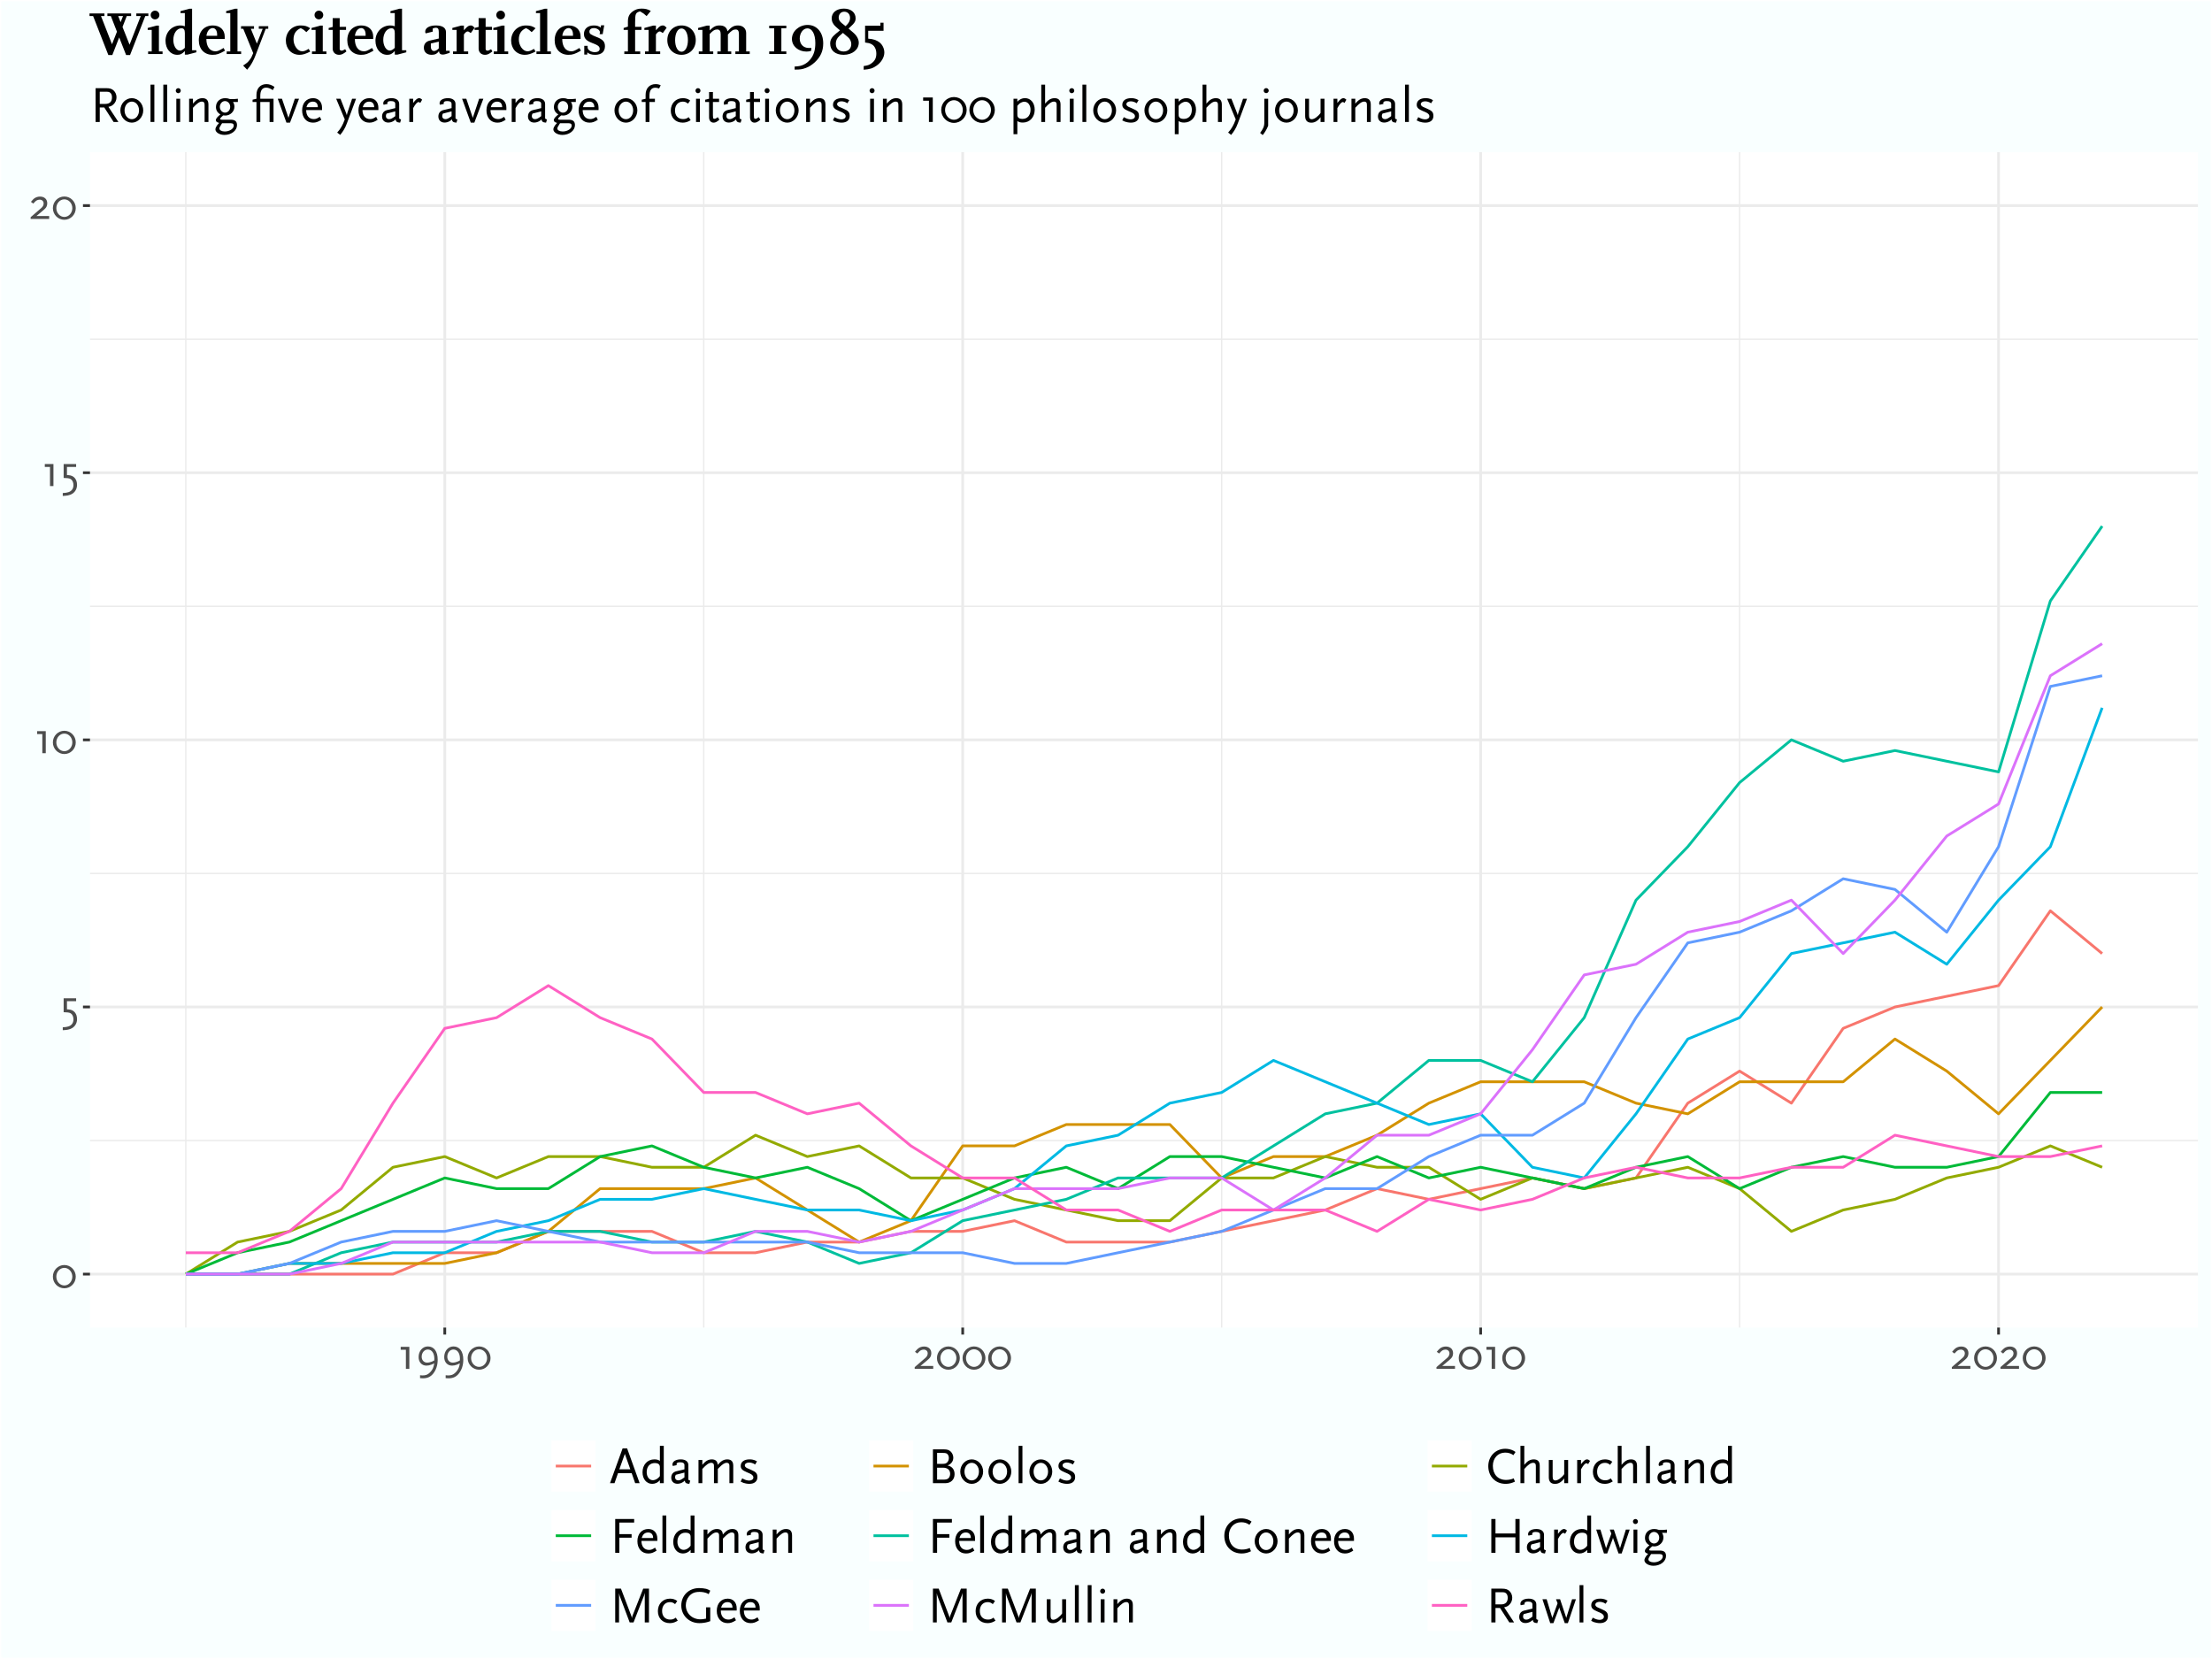 <?xml version="1.0" encoding="UTF-8"?>
<svg xmlns="http://www.w3.org/2000/svg" xmlns:xlink="http://www.w3.org/1999/xlink" width="864" height="648" viewBox="0 0 864 648">
<defs>
<g>
<g id="glyph-0-0">
<path d="M 1.547 0 L 8.266 0 L 8.266 -11.875 L 1.547 -11.875 Z M 2.578 -1.031 L 2.578 -10.859 L 7.234 -10.859 L 7.234 -1.031 Z M 2.578 -1.031 "/>
</g>
<g id="glyph-0-1">
<path d="M 9.375 -4.219 C 9.375 -6.734 7.375 -8.766 4.906 -8.766 C 2.438 -8.766 0.438 -6.734 0.438 -4.219 C 0.438 -1.703 2.438 0.328 4.906 0.328 C 7.375 0.328 9.375 -1.703 9.375 -4.219 Z M 8.031 -4.219 C 8.031 -2.328 6.625 -0.781 4.906 -0.781 C 3.188 -0.781 1.781 -2.328 1.781 -4.219 C 1.781 -6.125 3.188 -7.656 4.906 -7.656 C 6.625 -7.656 8.031 -6.125 8.031 -4.219 Z M 8.031 -4.219 "/>
</g>
<g id="glyph-0-2">
<path d="M 6.875 -0.453 C 6.875 -2.656 5.641 -4.094 3.641 -4.25 L 2.938 -4.297 L 2.938 -7.469 L 6.516 -7.469 L 6.516 -8.609 L 1.641 -8.609 L 1.641 -3.172 L 2.516 -3.125 C 3.625 -3.094 4.234 -2.922 4.688 -2.5 C 5.188 -2.016 5.469 -1.266 5.469 -0.359 C 5.469 1.016 4.75 2 3.484 2.391 C 2.828 2.594 2.484 2.641 1.297 2.719 L 1.297 3.859 C 2.375 3.797 2.734 3.766 3.344 3.641 C 4 3.516 4.594 3.281 5.062 2.969 C 6.203 2.234 6.875 0.969 6.875 -0.453 Z M 6.875 -0.453 "/>
</g>
<g id="glyph-0-3">
<path d="M 4.656 0 L 4.656 -8.609 L 1.281 -8.609 L 1.281 -7.469 L 3.312 -7.469 L 3.312 0 Z M 4.656 0 "/>
</g>
<g id="glyph-0-4">
<path d="M 7.984 0 L 7.984 -1.141 L 3 -1.141 L 5.328 -3.078 C 6.5 -4.062 6.797 -4.406 7.016 -4.953 C 7.156 -5.297 7.234 -5.688 7.234 -6.109 C 7.234 -7.703 6.141 -8.734 4.391 -8.734 C 3.547 -8.734 2.734 -8.453 2.156 -8.016 C 1.75 -7.688 1.672 -7.609 0.859 -6.672 L 1.781 -6 C 2.625 -6.906 2.688 -6.953 3.062 -7.203 C 3.359 -7.391 3.828 -7.531 4.25 -7.531 C 5.188 -7.531 5.828 -6.938 5.828 -6.047 C 5.828 -5.422 5.531 -4.812 4.938 -4.297 L 0.75 -0.688 L 0.75 0 Z M 7.984 0 "/>
</g>
<g id="glyph-0-5">
<path d="M 8.734 -3.578 C 8.734 -6.797 7.297 -8.766 4.906 -8.766 C 2.828 -8.766 1.281 -7 1.281 -4.594 C 1.281 -2.625 2.531 -1.266 4.344 -1.266 C 4.969 -1.266 5.672 -1.406 6.375 -1.688 C 6.609 -1.781 6.766 -1.859 7.391 -2.156 C 7.094 -0.516 6.828 0.109 6.047 1.047 C 5.484 1.688 4.875 2.156 4.25 2.359 C 3.875 2.484 3.328 2.562 2.766 2.562 C 2.453 2.562 2.266 2.531 1.844 2.484 L 1.844 3.625 C 2.406 3.672 2.625 3.688 2.984 3.688 C 4.734 3.688 6 3.094 7.016 1.797 C 8.141 0.375 8.734 -1.469 8.734 -3.578 Z M 7.422 -4 C 7.422 -3.812 7.422 -3.656 7.391 -3.281 C 6.656 -2.891 6.281 -2.734 5.688 -2.594 C 5.297 -2.484 4.875 -2.438 4.625 -2.438 C 3.359 -2.438 2.484 -3.406 2.484 -4.734 C 2.484 -6.344 3.531 -7.562 4.875 -7.562 C 6.406 -7.562 7.422 -6.141 7.422 -4 Z M 7.422 -4 "/>
</g>
<g id="glyph-1-0">
<path d="M 1.719 0 L 9.188 0 L 9.188 -13.203 L 1.719 -13.203 Z M 2.859 -1.141 L 2.859 -12.062 L 8.047 -12.062 L 8.047 -1.141 Z M 2.859 -1.141 "/>
</g>
<g id="glyph-1-1">
<path d="M 11.734 0 L 6.844 -13.578 L 5.078 -13.578 L 0.156 0 L 1.922 0 L 3.281 -3.906 L 8.625 -3.906 L 9.984 0 Z M 8.094 -5.406 L 3.797 -5.406 L 5.953 -11.438 Z M 8.094 -5.406 "/>
</g>
<g id="glyph-1-2">
<path d="M 9.156 0 L 9.156 -14.578 L 7.641 -14.578 L 7.641 -8.688 C 7.062 -9.125 6.438 -9.297 5.484 -9.297 C 2.797 -9.297 0.859 -7.203 0.859 -4.281 C 0.859 -1.594 2.422 0.266 4.641 0.266 C 5.781 0.266 6.844 -0.234 7.641 -1.141 L 7.641 0 Z M 7.641 -2.766 C 7.219 -2.234 7 -2.016 6.656 -1.781 C 6.094 -1.375 5.438 -1.156 4.906 -1.156 C 3.5 -1.156 2.484 -2.484 2.484 -4.297 C 2.484 -6.484 3.719 -7.859 5.641 -7.859 C 6.562 -7.859 7.203 -7.594 7.453 -7.094 C 7.625 -6.797 7.641 -6.594 7.641 -5.906 Z M 7.641 -2.766 "/>
</g>
<g id="glyph-1-3">
<path d="M 8.5 -1 C 8.047 -1.078 7.797 -1.234 7.766 -1.484 L 7.766 -7.047 C 7.766 -8.438 6.625 -9.297 4.797 -9.297 C 2.859 -9.297 1.547 -8.484 1.547 -7.281 C 1.547 -7.062 1.562 -6.953 1.703 -6.719 L 3.219 -7.047 C 3.156 -7.203 3.141 -7.281 3.141 -7.375 C 3.141 -7.906 3.578 -8.156 4.516 -8.156 C 5.688 -8.156 6.234 -7.781 6.234 -7.047 L 6.234 -5.406 L 3.094 -4.656 C 1.781 -4.344 1.078 -3.453 1.078 -2.141 C 1.078 -0.703 2.047 0.234 3.5 0.234 C 4.141 0.234 4.859 0.047 5.422 -0.281 C 5.719 -0.438 5.922 -0.594 6.375 -1 C 6.453 -0.141 6.906 0.188 8.141 0.266 Z M 6.234 -2.266 C 4.938 -1.312 4.484 -1.094 3.797 -1.094 C 3.062 -1.094 2.578 -1.562 2.578 -2.281 C 2.578 -2.641 2.625 -2.844 2.844 -3.266 L 6.234 -4.141 Z M 6.234 -2.266 "/>
</g>
<g id="glyph-1-4">
<path d="M 15.297 0 L 15.297 -6.781 C 15.297 -8.484 14.516 -9.297 12.922 -9.297 C 12.078 -9.297 11.188 -8.984 10.5 -8.406 C 10.062 -8.047 9.875 -7.859 9.234 -7.141 C 9.141 -8.594 8.375 -9.297 6.875 -9.297 C 6.047 -9.297 5.141 -8.984 4.453 -8.406 C 4.016 -8.047 3.844 -7.859 3.219 -7.156 L 3.219 -9.062 L 1.719 -9.062 L 1.719 0 L 3.219 0 L 3.219 -5.547 C 4.797 -7.281 5.781 -7.953 6.703 -7.953 C 7.125 -7.953 7.484 -7.781 7.625 -7.484 C 7.766 -7.203 7.766 -7.078 7.766 -6.422 L 7.766 0 L 9.266 0 L 9.266 -5.547 L 9.688 -5.984 C 11.016 -7.375 11.906 -7.953 12.734 -7.953 C 13.156 -7.953 13.516 -7.781 13.656 -7.484 C 13.797 -7.203 13.797 -7.078 13.797 -6.422 L 13.797 0 Z M 15.297 0 "/>
</g>
<g id="glyph-1-5">
<path d="M 7.734 -2.344 C 7.734 -3.766 7.203 -4.375 5.281 -5.188 C 3.641 -5.859 3.406 -6 3.047 -6.359 C 2.906 -6.5 2.812 -6.703 2.812 -6.922 C 2.812 -7.594 3.484 -8.062 4.5 -8.062 C 4.844 -8.062 5.188 -8 5.547 -7.906 C 6 -7.781 6.266 -7.656 6.844 -7.297 L 7.578 -8.516 C 6.812 -8.938 6.5 -9.078 5.812 -9.203 C 5.438 -9.281 5.047 -9.297 4.656 -9.297 C 2.547 -9.297 1.219 -8.312 1.219 -6.734 C 1.219 -5.641 1.812 -5.016 3.578 -4.281 C 5.203 -3.625 5.625 -3.359 5.984 -2.844 C 6.078 -2.703 6.156 -2.438 6.156 -2.219 C 6.156 -1.516 5.484 -1.016 4.562 -1.016 C 4 -1.016 3.156 -1.156 2.266 -1.641 L 1.797 -1.875 L 1.188 -0.625 C 2.078 -0.156 2.453 -0.016 3.312 0.141 C 3.781 0.219 4.203 0.266 4.578 0.266 C 6.562 0.266 7.734 -0.719 7.734 -2.344 Z M 7.734 -2.344 "/>
</g>
<g id="glyph-1-6">
<path d="M 10.641 -3.516 C 10.641 -5.344 9.641 -6.578 7.875 -6.922 C 9.281 -7.406 10.141 -8.547 10.141 -9.953 C 10.141 -10.875 9.734 -11.781 9.094 -12.375 C 8.438 -12.984 7.734 -13.203 6.453 -13.203 L 2.188 -13.203 L 2.188 0 L 7.062 0 C 9.203 0 10.641 -1.422 10.641 -3.516 Z M 8.906 -3.641 C 8.906 -2.938 8.625 -2.234 8.203 -1.875 C 7.734 -1.5 7.281 -1.375 6.078 -1.375 L 3.812 -1.375 L 3.812 -6.047 L 6.078 -6.047 C 7.875 -6.047 8.906 -5.188 8.906 -3.641 Z M 8.406 -9.812 C 8.406 -9.141 8.156 -8.516 7.766 -8.125 C 7.312 -7.688 6.906 -7.547 5.953 -7.547 L 3.812 -7.547 L 3.812 -11.812 L 6.078 -11.812 C 7.094 -11.812 7.516 -11.703 7.859 -11.344 C 8.203 -11 8.406 -10.453 8.406 -9.812 Z M 8.406 -9.812 "/>
</g>
<g id="glyph-1-7">
<path d="M 9.797 -4.516 C 9.797 -7.141 7.781 -9.297 5.344 -9.297 C 2.875 -9.297 0.859 -7.141 0.859 -4.516 C 0.859 -1.922 2.875 0.266 5.344 0.266 C 7.781 0.266 9.797 -1.922 9.797 -4.516 Z M 8.156 -4.516 C 8.156 -2.594 6.922 -1.078 5.344 -1.078 C 3.734 -1.078 2.5 -2.594 2.5 -4.516 C 2.5 -6.438 3.734 -7.953 5.344 -7.953 C 6.922 -7.953 8.156 -6.438 8.156 -4.516 Z M 8.156 -4.516 "/>
</g>
<g id="glyph-1-8">
<path d="M 3.141 0 L 3.141 -14.578 L 1.641 -14.578 L 1.641 0 Z M 3.141 0 "/>
</g>
<g id="glyph-1-9">
<path d="M 11.641 -12.188 C 10.984 -12.641 10.703 -12.781 10.125 -13 C 9.344 -13.281 8.5 -13.438 7.641 -13.438 C 3.859 -13.438 1 -10.516 1 -6.656 C 1 -2.594 3.812 0.266 7.797 0.266 C 8.422 0.266 8.953 0.203 9.625 0.047 C 10.281 -0.125 10.594 -0.234 11.406 -0.594 L 10.938 -1.875 C 9.875 -1.438 9.016 -1.266 7.906 -1.266 C 4.797 -1.266 2.781 -3.438 2.781 -6.766 C 2.781 -9.781 4.781 -11.938 7.578 -11.938 C 8.859 -11.938 9.812 -11.641 10.812 -10.938 Z M 11.641 -12.188 "/>
</g>
<g id="glyph-1-10">
<path d="M 9.094 0 L 9.094 -6.781 C 9.094 -8.484 8.312 -9.297 6.719 -9.297 C 5.859 -9.297 4.984 -8.984 4.281 -8.406 C 3.844 -8.047 3.688 -7.859 3.062 -7.156 L 3.062 -14.578 L 1.562 -14.578 L 1.562 0 L 3.062 0 L 3.062 -5.547 C 4.625 -7.281 5.594 -7.953 6.547 -7.953 C 6.953 -7.953 7.297 -7.781 7.438 -7.484 C 7.562 -7.219 7.578 -7.016 7.578 -6.422 L 7.578 0 Z M 9.094 0 "/>
</g>
<g id="glyph-1-11">
<path d="M 9.188 0 L 9.188 -9.062 L 7.656 -9.062 L 7.656 -3.516 C 6.625 -2.078 5.188 -1.062 4.219 -1.062 C 3.453 -1.062 3.141 -1.516 3.141 -2.641 L 3.141 -9.062 L 1.641 -9.062 L 1.641 -2.266 C 1.641 -0.594 2.484 0.281 4.062 0.281 C 5.422 0.281 6.594 -0.422 7.656 -1.875 L 7.656 0 Z M 9.188 0 "/>
</g>
<g id="glyph-1-12">
<path d="M 6.734 -8.688 C 6.344 -9.078 5.922 -9.297 5.578 -9.297 C 4.906 -9.297 4.344 -8.859 3.219 -7.422 L 3.219 -9.062 L 1.719 -9.062 L 1.719 0 L 3.219 0 L 3.219 -5.406 C 4.078 -6.953 4.797 -7.781 5.359 -7.781 C 5.547 -7.781 5.703 -7.688 6 -7.422 Z M 6.734 -8.688 "/>
</g>
<g id="glyph-1-13">
<path d="M 8.625 -0.703 L 7.844 -1.875 C 7.094 -1.312 6.547 -1.125 5.656 -1.125 C 3.719 -1.125 2.5 -2.422 2.5 -4.5 C 2.5 -6.547 3.719 -7.938 5.547 -7.938 C 6.359 -7.938 6.875 -7.734 7.578 -7.156 L 8.438 -8.375 C 7.812 -8.812 7.547 -8.953 6.938 -9.125 C 6.5 -9.234 6.062 -9.297 5.594 -9.297 C 2.812 -9.297 0.859 -7.281 0.859 -4.422 C 0.859 -1.641 2.734 0.266 5.5 0.266 C 6.406 0.266 7.281 0.047 8.016 -0.359 C 8.156 -0.422 8.359 -0.547 8.625 -0.703 Z M 8.625 -0.703 "/>
</g>
<g id="glyph-1-14">
<path d="M 9.266 0 L 9.266 -6.781 C 9.266 -8.484 8.484 -9.297 6.875 -9.297 C 6.047 -9.297 5.141 -8.984 4.453 -8.406 C 4.016 -8.047 3.844 -7.859 3.219 -7.156 L 3.219 -9.062 L 1.719 -9.062 L 1.719 0 L 3.219 0 L 3.219 -5.547 C 4.797 -7.281 5.781 -7.953 6.703 -7.953 C 7.125 -7.953 7.484 -7.781 7.625 -7.484 C 7.719 -7.219 7.766 -7.016 7.766 -6.422 L 7.766 0 Z M 9.266 0 "/>
</g>
<g id="glyph-1-15">
<path d="M 9.594 -11.812 L 9.594 -13.203 L 2.188 -13.203 L 2.188 0 L 3.812 0 L 3.812 -5.906 L 8.594 -5.906 L 8.594 -7.297 L 3.812 -7.297 L 3.812 -11.812 Z M 9.594 -11.812 "/>
</g>
<g id="glyph-1-16">
<path d="M 8.641 -4.656 L 8.641 -5.547 C 8.641 -7.797 7.266 -9.297 5.141 -9.297 C 2.562 -9.297 0.859 -7.406 0.859 -4.516 C 0.859 -1.656 2.562 0.266 5.078 0.266 C 6.266 0.266 7.016 0 8.359 -0.844 L 7.766 -2.016 C 6.781 -1.344 6.203 -1.125 5.406 -1.125 C 3.562 -1.125 2.438 -2.453 2.438 -4.656 Z M 7 -5.781 L 2.562 -5.781 C 2.906 -7.188 3.781 -7.938 5.047 -7.938 C 6.281 -7.938 6.984 -7.188 7 -5.781 Z M 7 -5.781 "/>
</g>
<g id="glyph-1-17">
</g>
<g id="glyph-1-18">
<path d="M 13.234 0 L 13.234 -13.203 L 11.594 -13.203 L 11.594 -7.547 L 3.812 -7.547 L 3.812 -13.203 L 2.188 -13.203 L 2.188 0 L 3.812 0 L 3.812 -6.047 L 11.594 -6.047 L 11.594 0 Z M 13.234 0 "/>
</g>
<g id="glyph-1-19">
<path d="M 13.234 -9.062 L 11.734 -9.062 L 9.484 -1.859 L 9.453 -1.578 L 9.438 -1.859 L 7.047 -9.062 L 5.453 -9.062 L 6.062 -7.484 L 4.016 -1.844 L 4 -1.578 L 3.984 -1.844 L 1.797 -9.062 L 0.156 -9.062 L 3.188 0.266 L 4.438 0.266 L 6.578 -5.406 L 6.703 -5.906 L 6.844 -5.406 L 8.875 0.266 L 10.094 0.266 Z M 13.234 -9.062 "/>
</g>
<g id="glyph-1-20">
<path d="M 3.219 0 L 3.219 -9.062 L 1.719 -9.062 L 1.719 0 Z M 3.453 -12.219 C 3.453 -12.766 3.016 -13.203 2.484 -13.203 C 1.938 -13.203 1.5 -12.766 1.5 -12.219 C 1.5 -11.688 1.938 -11.234 2.484 -11.234 C 3.016 -11.234 3.453 -11.688 3.453 -12.219 Z M 3.453 -12.219 "/>
</g>
<g id="glyph-1-21">
<path d="M 9.766 -7.797 L 9.766 -9.062 L 8.125 -8.922 L 6.734 -8.922 C 5.859 -9.219 5.484 -9.297 4.812 -9.297 C 2.703 -9.297 1.203 -7.875 1.203 -5.844 C 1.203 -4.578 1.797 -3.578 2.938 -2.953 C 1.719 -1.953 1.156 -1.281 1.156 -0.703 C 1.156 -0.188 1.547 0.125 2.453 0.375 C 1.781 1.094 1.516 1.438 1.266 1.938 C 1.078 2.297 0.984 2.625 0.984 2.875 C 0.984 4.062 2.625 5.062 4.516 5.062 C 7.234 5.062 9.422 3.359 9.422 1.234 C 9.422 -0.219 8.656 -0.875 6.984 -0.875 L 3.594 -0.875 C 3.047 -0.875 2.844 -0.953 2.844 -1.203 C 2.844 -1.453 3.188 -1.859 4.016 -2.562 C 4.156 -2.562 4.266 -2.547 4.312 -2.547 C 4.578 -2.516 4.766 -2.5 4.875 -2.5 C 6.781 -2.5 8.406 -4.078 8.406 -5.922 C 8.406 -6.656 8.219 -7.266 7.859 -7.797 Z M 8.156 1.422 C 8.156 2.641 6.5 3.719 4.656 3.719 C 3.438 3.719 2.547 3.234 2.547 2.562 C 2.547 2.219 2.719 1.859 3.297 0.953 L 3.594 0.5 L 6.984 0.5 C 7.781 0.5 8.156 0.797 8.156 1.422 Z M 6.766 -5.906 C 6.766 -4.625 5.875 -3.641 4.734 -3.641 C 3.625 -3.641 2.719 -4.656 2.719 -5.906 C 2.719 -7.141 3.625 -8.156 4.719 -8.156 C 5.859 -8.156 6.766 -7.156 6.766 -5.906 Z M 6.766 -5.906 "/>
</g>
<g id="glyph-1-22">
<path d="M 15.375 0 L 15.375 -13.203 L 13.125 -13.203 L 8.953 -2.641 C 8.812 -2.281 8.797 -2.156 8.719 -1.641 C 8.656 -1.984 8.656 -2.125 8.453 -2.641 L 4.438 -13.203 L 2.188 -13.203 L 2.188 0 L 3.688 0 L 3.688 -11.438 C 3.844 -10.625 3.922 -10.422 4.203 -9.688 L 7.844 0 L 9.344 0 L 13.234 -9.938 C 13.516 -10.656 13.594 -10.875 13.734 -11.562 L 13.734 0 Z M 15.375 0 "/>
</g>
<g id="glyph-1-23">
<path d="M 12.312 -0.5 L 12.312 -5.906 L 10.688 -5.906 L 10.688 -1.5 C 9.625 -1.281 9.156 -1.219 8.5 -1.219 C 5.203 -1.219 2.766 -3.562 2.766 -6.734 C 2.766 -8.047 3.234 -9.297 4.062 -10.266 C 5.078 -11.438 6.281 -11.938 8.141 -11.938 C 9.203 -11.938 10.234 -11.734 11 -11.422 C 11.156 -11.344 11.375 -11.234 11.703 -11.062 L 12.312 -12.422 C 11.594 -12.812 11.297 -12.953 10.719 -13.125 C 10.016 -13.297 8.922 -13.422 7.984 -13.422 C 3.953 -13.422 1 -10.547 1 -6.625 C 1 -2.719 4.062 0.266 8.047 0.266 C 9.141 0.266 10.453 0.094 11.359 -0.188 C 11.578 -0.234 11.906 -0.344 12.312 -0.5 Z M 12.312 -0.5 "/>
</g>
<g id="glyph-1-24">
<path d="M 11.094 0 L 7.203 -5.906 C 8.188 -6.125 8.656 -6.359 9.203 -6.906 C 9.938 -7.594 10.359 -8.594 10.359 -9.641 C 10.359 -10.641 9.953 -11.594 9.312 -12.219 C 8.562 -12.953 7.797 -13.203 6.203 -13.203 L 2.188 -13.203 L 2.188 0 L 3.812 0 L 3.812 -5.656 L 5.578 -5.656 L 9.219 0 Z M 8.594 -9.625 C 8.594 -7.922 7.703 -7.047 5.953 -7.047 L 3.812 -7.047 L 3.812 -11.812 L 5.953 -11.812 C 7.141 -11.812 7.484 -11.766 7.875 -11.438 C 8.359 -11.062 8.594 -10.453 8.594 -9.625 Z M 8.594 -9.625 "/>
</g>
<g id="glyph-1-25">
<path d="M 9.062 -13.703 C 8.281 -14.188 7.938 -14.359 7.406 -14.547 C 6.922 -14.703 6.406 -14.781 5.906 -14.781 C 3.547 -14.781 2.016 -13.125 2.016 -10.562 L 2.016 -9.062 L 0.5 -8.688 L 0.5 -7.797 L 2.016 -7.797 L 2.016 0 L 3.516 0 L 3.516 -7.797 L 7.156 -7.797 L 7.156 0 L 8.688 0 L 8.688 -9.062 L 3.516 -9.062 L 3.516 -10.188 C 3.516 -12.312 4.281 -13.406 5.797 -13.406 C 6.594 -13.406 7.281 -13.156 8.422 -12.438 Z M 9.062 -13.703 "/>
</g>
<g id="glyph-1-26">
<path d="M 8.641 -9.062 L 7 -9.062 L 4.547 -1.703 L 4.516 -1.359 L 4.484 -1.719 L 1.984 -9.062 L 0.344 -9.062 L 3.734 0.266 L 5.125 0.266 Z M 8.641 -9.062 "/>
</g>
<g id="glyph-1-27">
<path d="M 7.922 -9.062 L 6.375 -9.062 L 4.516 -3.516 L 4.312 -2.641 L 4.016 -3.516 L 1.844 -9.062 L 0.156 -9.062 L 3.516 -1 C 3 0.375 2.766 0.922 2.266 1.797 C 1.734 2.734 1.438 3.141 0.547 4.141 L 1.734 5.062 C 2.484 4.125 2.734 3.734 3.094 3.156 C 3.594 2.359 3.938 1.625 4.359 0.5 Z M 7.922 -9.062 "/>
</g>
<g id="glyph-1-28">
<path d="M 7.922 -14.344 C 7.219 -14.656 6.688 -14.781 5.922 -14.781 C 3.547 -14.781 2.016 -13.141 2.016 -10.562 L 2.016 -9.062 L 0.5 -8.688 L 0.5 -7.797 L 2.016 -7.797 L 2.016 0 L 3.516 0 L 3.516 -7.797 L 5.656 -7.797 L 5.656 -9.062 L 3.516 -9.062 L 3.516 -10.188 C 3.516 -12.344 4.281 -13.375 5.812 -13.375 C 6.281 -13.375 6.656 -13.297 7.297 -13.078 Z M 7.922 -14.344 "/>
</g>
<g id="glyph-1-29">
<path d="M 5.844 -0.875 L 5.219 -1.875 C 4.578 -1.406 4.281 -1.234 3.906 -1.234 C 3.578 -1.234 3.422 -1.375 3.375 -1.641 C 3.359 -1.797 3.312 -2.562 3.312 -2.641 L 3.312 -7.797 L 5.719 -7.797 L 5.719 -9.062 L 3.312 -9.062 L 3.312 -11.703 L 1.812 -11.703 L 1.812 -9.062 L 0.297 -8.688 L 0.297 -7.797 L 1.812 -7.797 L 1.812 -1.766 C 1.812 -0.562 2.516 0.266 3.562 0.266 C 4.281 0.266 4.781 0 5.844 -0.875 Z M 5.844 -0.875 "/>
</g>
<g id="glyph-1-30">
<path d="M 5.188 0 L 5.188 -9.562 L 1.422 -9.562 L 1.422 -8.297 L 3.688 -8.297 L 3.688 0 Z M 5.188 0 "/>
</g>
<g id="glyph-1-31">
<path d="M 10.422 -4.688 C 10.422 -7.484 8.203 -9.734 5.453 -9.734 C 2.703 -9.734 0.484 -7.484 0.484 -4.688 C 0.484 -1.906 2.703 0.359 5.453 0.359 C 8.203 0.359 10.422 -1.906 10.422 -4.688 Z M 8.922 -4.688 C 8.922 -2.578 7.359 -0.859 5.453 -0.859 C 3.547 -0.859 1.984 -2.578 1.984 -4.688 C 1.984 -6.797 3.547 -8.5 5.453 -8.5 C 7.359 -8.5 8.922 -6.797 8.922 -4.688 Z M 8.922 -4.688 "/>
</g>
<g id="glyph-1-32">
<path d="M 10 -4.781 C 10 -7.453 8.438 -9.312 6.203 -9.312 C 5.062 -9.312 3.984 -8.797 3.219 -7.922 L 3.219 -9.062 L 1.719 -9.062 L 1.719 4.781 L 3.219 4.781 L 3.219 -0.375 C 3.797 0.062 4.422 0.234 5.375 0.234 C 8.062 0.234 10 -1.859 10 -4.781 Z M 8.375 -4.766 C 8.375 -2.578 7.141 -1.188 5.219 -1.188 C 4.297 -1.188 3.703 -1.438 3.406 -1.953 C 3.234 -2.266 3.219 -2.359 3.219 -3.141 L 3.219 -6.281 C 3.641 -6.812 3.844 -7.016 4.203 -7.281 C 4.766 -7.656 5.422 -7.906 5.953 -7.906 C 7.359 -7.906 8.375 -6.578 8.375 -4.766 Z M 8.375 -4.766 "/>
</g>
<g id="glyph-1-33">
<path d="M 3.188 1.5 L 3.188 -9.062 L 1.688 -9.062 L 1.688 0.125 C 1.688 1.078 1.547 1.766 1.203 2.438 C 0.906 3.062 0.719 3.344 0.047 4.281 L 1.047 5.125 C 1.594 4.438 1.781 4.188 2.156 3.547 C 2.562 2.875 2.766 2.5 3.188 1.5 Z M 3.406 -12.234 C 3.406 -12.781 2.953 -13.219 2.422 -13.219 C 1.875 -13.219 1.438 -12.781 1.438 -12.234 C 1.438 -11.703 1.875 -11.266 2.422 -11.266 C 2.953 -11.266 3.406 -11.703 3.406 -12.234 Z M 3.406 -12.234 "/>
</g>
<g id="glyph-2-0">
<path d="M 0.531 0 L 13.422 0 L 13.422 -15.844 L 0.531 -15.844 Z M 2.5 -1.969 L 2.5 -13.875 L 11.453 -13.875 L 11.453 -1.969 Z M 2.5 -1.969 "/>
</g>
<g id="glyph-2-1">
<path d="M 22.797 -14.828 L 22.797 -15.844 L 18.094 -15.844 L 18.094 -14.828 L 19.828 -14.828 L 15.453 -3.641 L 12.703 -10.562 L 14.359 -14.828 L 16.062 -14.828 L 16.062 -15.844 L 6.797 -15.844 L 6.797 -14.828 L 8.141 -14.828 L 10.531 -8.719 L 8.594 -3.812 L 4.297 -14.828 L 5.641 -14.828 L 5.641 -15.844 L -0.188 -15.844 L -0.188 -14.828 L 1.219 -14.828 L 7.172 0.406 L 8.719 0.406 L 11.406 -6.484 L 14.109 0.406 L 15.641 0.406 L 21.594 -14.828 Z M 12.906 -14.828 L 11.953 -12.438 L 11.016 -14.828 Z M 12.906 -14.828 "/>
</g>
<g id="glyph-2-2">
<path d="M 6.344 0 L 6.344 -1.016 L 4.922 -1.016 L 4.922 -11.109 L 3.984 -11.109 L 0.531 -10.172 L 0.531 -9.406 L 2.109 -9.406 L 2.109 -1.016 L 0.703 -1.016 L 0.703 0 Z M 5.109 -15.234 C 5.109 -16.172 4.344 -16.938 3.406 -16.938 C 2.469 -16.938 1.703 -16.172 1.703 -15.234 C 1.703 -14.281 2.469 -13.531 3.406 -13.531 C 4.344 -13.531 5.109 -14.281 5.109 -15.234 Z M 5.109 -15.234 "/>
</g>
<g id="glyph-2-3">
<path d="M 12.547 -0.672 L 12.547 -1.469 L 10.875 -1.469 L 10.875 -17.688 L 9.812 -17.688 L 6.359 -16.75 L 6.359 -15.984 L 8.047 -15.984 L 8.047 -10.844 C 7.266 -11.109 6.953 -11.156 6.281 -11.156 C 3 -11.156 0.5 -8.562 0.5 -5.188 C 0.5 -2.016 2.422 0.312 5.094 0.312 C 6.312 0.312 6.906 0 8.047 -1.156 L 8.047 0.234 L 9.094 0.234 Z M 8.047 -2.406 C 7.312 -1.688 6.703 -1.344 6.078 -1.344 C 4.688 -1.344 3.547 -3.219 3.547 -5.516 C 3.547 -8.094 4.938 -10.062 6.75 -10.062 C 7.625 -10.062 8.047 -9.5 8.047 -8.234 Z M 8.047 -2.406 "/>
</g>
<g id="glyph-2-4">
<path d="M 10.734 -1.297 L 10.172 -2.359 C 8.328 -1.25 7.844 -1.062 6.953 -1.062 C 4.797 -1.062 3.453 -2.906 3.453 -5.875 L 10.625 -5.875 L 10.625 -6.797 C 10.625 -9.438 8.781 -11.156 6 -11.156 C 2.688 -11.156 0.5 -8.859 0.5 -5.375 C 0.5 -1.969 2.641 0.312 5.859 0.312 C 7.531 0.312 8.375 0.031 10.734 -1.297 Z M 7.656 -7.109 L 3.484 -7.109 C 3.703 -8.922 4.703 -10.125 5.969 -10.125 C 6.953 -10.125 7.656 -9.125 7.656 -7.688 Z M 7.656 -7.109 "/>
</g>
<g id="glyph-2-5">
<path d="M 6.031 0 L 6.031 -1.016 L 4.609 -1.016 L 4.609 -17.688 L 3.641 -17.688 L 0.188 -16.75 L 0.188 -15.984 L 1.797 -15.984 L 1.797 -1.016 L 0.391 -1.016 L 0.391 0 Z M 6.031 0 "/>
</g>
<g id="glyph-2-6">
<path d="M 10.625 -9.859 L 10.625 -10.875 L 6.938 -10.875 L 6.938 -9.859 L 8.453 -9.859 L 6.188 -4.062 L 3.812 -9.859 L 5.062 -9.859 L 5.062 -10.875 L 0 -10.875 L 0 -9.859 L 0.859 -9.859 L 4.75 -0.344 C 4.219 1.031 3.938 1.562 3.312 2.375 C 2.594 3.281 2.109 3.672 0.797 4.484 L 2.375 6.141 C 2.859 5.562 3.188 5.156 3.406 4.844 C 4.172 3.797 5.047 2.141 5.641 0.547 L 9.641 -9.859 Z M 10.625 -9.859 "/>
</g>
<g id="glyph-2-7">
</g>
<g id="glyph-2-8">
<path d="M 10.031 -0.953 L 9.406 -2.016 C 8.188 -1.266 7.625 -1.062 6.859 -1.062 C 5.109 -1.062 3.5 -3.281 3.5 -5.688 C 3.5 -7.875 4.438 -9.312 6.312 -10.109 C 7.422 -9.547 7.656 -9.359 8.516 -8.547 L 10.031 -10.062 C 8.875 -10.875 7.922 -11.156 6.234 -11.156 C 2.969 -11.156 0.5 -8.609 0.5 -5.25 C 0.5 -2.016 2.719 0.312 5.828 0.312 C 7.125 0.312 8.234 -0.031 10.031 -0.953 Z M 10.031 -0.953 "/>
</g>
<g id="glyph-2-9">
<path d="M 7.172 -1.016 L 6.672 -1.875 C 5.922 -1.422 5.656 -1.312 5.203 -1.312 C 4.844 -1.312 4.531 -1.609 4.531 -1.922 L 4.531 -9.406 L 7.016 -9.406 L 7.016 -10.625 L 4.531 -10.625 L 4.531 -14.016 L 1.797 -14.016 L 1.797 -10.578 L 0.219 -10.172 L 0.219 -9.406 L 1.797 -9.406 L 1.797 -2.109 C 1.797 -0.672 2.812 0.312 4.297 0.312 C 5.234 0.312 5.953 -0.031 7.172 -1.016 Z M 7.172 -1.016 "/>
</g>
<g id="glyph-2-10">
<path d="M 10.484 -0.453 L 10.484 -1.25 L 9.047 -1.25 L 9.047 -8.516 C 9.047 -10.25 7.656 -11.156 5.094 -11.156 C 2.594 -11.156 0.938 -10.203 0.938 -8.734 C 0.938 -8.469 0.953 -8.359 1.125 -8.062 L 3.859 -8.734 L 3.859 -9.938 C 4.438 -10.203 4.688 -10.25 5.062 -10.25 C 5.922 -10.25 6.234 -9.812 6.234 -8.594 L 6.234 -6.047 L 2.734 -5.25 C 1.25 -4.922 0.406 -3.891 0.406 -2.469 C 0.406 -0.766 1.578 0.312 3.438 0.312 C 4.734 0.312 5.516 -0.078 6.312 -1.109 C 6.438 -0.188 6.859 0.219 7.75 0.219 C 8.109 0.219 8.5 0.172 8.875 0.047 Z M 6.234 -2.188 C 5.453 -1.438 4.938 -1.172 4.375 -1.172 C 3.641 -1.172 3.141 -1.828 3.141 -2.734 L 3.141 -4.109 L 6.234 -4.828 Z M 6.234 -2.188 "/>
</g>
<g id="glyph-2-11">
<path d="M 9.234 -10.266 L 8.5 -10.922 C 8.406 -11.016 8.188 -11.156 7.688 -11.156 C 7.016 -11.156 6.453 -10.828 5.594 -9.859 L 5.047 -9.266 L 5.047 -11.109 L 3.984 -11.109 L 0.531 -10.172 L 0.531 -9.406 L 2.203 -9.406 L 2.203 -1.016 L 0.797 -1.016 L 0.797 0 L 6.719 0 L 6.719 -1.016 L 5.047 -1.016 L 5.047 -7.656 C 5.688 -8.5 6.078 -8.812 6.531 -8.812 C 6.812 -8.812 7.109 -8.641 7.734 -8.188 Z M 9.234 -10.266 "/>
</g>
<g id="glyph-2-12">
<path d="M 9.141 -3.031 C 9.141 -4.75 8.359 -5.656 6 -6.594 C 3.453 -7.609 3.078 -7.891 3.078 -8.781 C 3.078 -9.594 3.766 -10.125 4.797 -10.125 C 6 -10.125 7.172 -9.359 7.172 -8.547 C 7.172 -8.328 7.125 -8.016 7.031 -7.75 L 8.25 -7.75 L 8.859 -11.203 L 7.609 -11.203 L 7.469 -10.344 C 6.766 -10.922 5.953 -11.156 4.781 -11.156 C 2.469 -11.156 0.938 -9.844 0.938 -7.844 C 0.938 -6.172 1.797 -5.203 4.125 -4.312 C 6.484 -3.438 7.078 -2.953 7.078 -1.984 C 7.078 -1.219 6.359 -0.719 5.203 -0.719 C 3.719 -0.719 2.375 -1.578 2.375 -2.547 L 2.375 -3.188 L 1.062 -3.188 L 1.062 0.219 L 2.234 0.219 L 2.234 -0.641 C 2.953 0 3.938 0.312 5.328 0.312 C 7.75 0.312 9.141 -0.906 9.141 -3.031 Z M 9.141 -3.031 "/>
</g>
<g id="glyph-2-13">
<path d="M 11.047 -16.828 C 9.859 -17.5 8.875 -17.734 7.469 -17.734 C 6.125 -17.734 5.109 -17.422 4.156 -16.75 C 2.656 -15.703 2.109 -14.594 2.109 -12.672 L 2.109 -10.703 L 0.438 -10.172 L 0.438 -9.406 L 2.109 -9.406 L 2.109 -1.016 L 0.703 -1.016 L 0.703 0 L 6.906 0 L 6.906 -1.016 L 4.922 -1.016 L 4.922 -9.406 L 7.391 -9.406 L 7.391 -10.625 L 4.922 -10.625 L 4.922 -12.219 C 4.922 -15.75 5.109 -16.172 6.859 -16.656 C 8.109 -15.953 8.375 -15.75 9.406 -14.812 Z M 11.047 -16.828 "/>
</g>
<g id="glyph-2-14">
<path d="M 11.609 -5.422 C 11.609 -8.766 9.266 -11.156 6.047 -11.156 C 2.828 -11.156 0.5 -8.766 0.5 -5.422 C 0.5 -2.109 2.828 0.312 6.047 0.312 C 9.266 0.312 11.609 -2.109 11.609 -5.422 Z M 8.547 -5.422 C 8.547 -2.766 7.516 -0.891 6.047 -0.891 C 4.578 -0.891 3.547 -2.766 3.547 -5.422 C 3.547 -8.109 4.578 -9.984 6.047 -9.984 C 7.516 -9.984 8.547 -8.109 8.547 -5.422 Z M 8.547 -5.422 "/>
</g>
<g id="glyph-2-15">
<path d="M 20.688 0 L 20.688 -1.016 L 19.297 -1.016 L 19.297 -8.188 C 19.297 -9.953 18 -11.156 16.109 -11.156 C 14.5 -11.156 13.438 -10.562 12.047 -8.859 C 11.641 -10.469 10.703 -11.156 8.875 -11.156 C 7.469 -11.156 6.531 -10.703 5.047 -9.219 L 5.047 -11.109 L 3.984 -11.109 L 0.531 -10.172 L 0.531 -9.406 L 2.203 -9.406 L 2.203 -1.016 L 0.797 -1.016 L 0.797 0 L 6.438 0 L 6.438 -1.016 L 5.047 -1.016 L 5.047 -7.797 C 6.266 -9.141 6.984 -9.578 7.969 -9.578 C 8.922 -9.578 9.344 -9 9.344 -7.688 L 9.344 -1.016 L 8.047 -1.016 L 8.047 0 L 13.469 0 L 13.469 -1.016 L 12.172 -1.016 L 12.172 -7.625 C 13.562 -9.141 14.234 -9.578 15.188 -9.578 C 16.109 -9.578 16.469 -9.047 16.469 -7.703 L 16.469 -1.016 L 15.078 -1.016 L 15.078 0 Z M 20.688 0 "/>
</g>
<g id="glyph-2-16">
<path d="M 7.984 0 L 7.984 -1.016 L 6.047 -1.016 L 6.047 -10.062 L 7.984 -10.062 L 7.984 -11.062 L 1.297 -11.062 L 1.297 -10.062 L 3.234 -10.062 L 3.234 -1.016 L 1.297 -1.016 L 1.297 0 Z M 7.984 0 "/>
</g>
<g id="glyph-2-17">
<path d="M 13.391 -4.156 C 13.391 -8.453 10.922 -11.359 7.297 -11.359 C 3.953 -11.359 1.172 -8.875 1.172 -5.906 C 1.172 -3.094 3.625 -0.953 6.859 -0.953 C 7.469 -0.953 7.797 -1.016 8.641 -1.203 L 8.781 -2.359 L 7.75 -2.359 C 5.656 -2.359 4.219 -3.844 4.219 -6.031 C 4.219 -8.203 5.562 -10.016 7.203 -10.016 C 9.094 -10.016 10.312 -7.75 10.312 -4.25 C 10.312 -1.516 9.703 0.531 8.234 2.234 C 7.531 3.078 6.703 3.703 5.828 4.125 C 4.781 4.625 4.062 4.797 2.234 4.891 L 2.234 6.094 C 4.375 6.094 5.156 5.969 6.531 5.469 C 7.75 5.047 8.969 4.266 10.109 3.234 C 12.359 1.125 13.391 -1.156 13.391 -4.156 Z M 13.391 -4.156 "/>
</g>
<g id="glyph-2-18">
<path d="M 12.281 -4.422 C 12.281 -5.734 11.547 -7.125 10.25 -8.25 L 8.281 -9.953 L 9.234 -10.828 C 10.609 -12.078 11.047 -12.75 11.047 -13.969 C 11.047 -16.219 9.219 -17.734 6.484 -17.734 C 3.594 -17.734 1.703 -16.203 1.703 -13.922 C 1.703 -12.703 2.25 -11.562 3.359 -10.609 L 4.922 -9.234 L 3.344 -7.938 C 1.75 -6.641 1.109 -5.547 1.109 -4.078 C 1.109 -1.391 3.141 0.312 6.359 0.312 C 9.766 0.312 12.281 -1.703 12.281 -4.422 Z M 9.359 -3.859 C 9.359 -2.156 8.156 -0.984 6.391 -0.984 C 4.469 -0.984 3.312 -2.156 3.312 -4.078 C 3.312 -5.203 3.766 -6.188 4.688 -7.016 L 6.094 -8.25 L 8.188 -6.453 C 8.906 -5.828 9.359 -4.828 9.359 -3.859 Z M 8.875 -14.094 C 8.875 -13.125 8.5 -12.312 7.75 -11.516 L 7.125 -10.875 L 5.609 -12.094 C 4.781 -12.797 4.438 -13.391 4.438 -14.25 C 4.438 -15.578 5.359 -16.531 6.594 -16.531 C 7.969 -16.531 8.875 -15.547 8.875 -14.094 Z M 8.875 -14.094 "/>
</g>
<g id="glyph-2-19">
<path d="M 9.266 -0.578 C 9.266 -2.062 8.562 -3.578 7.469 -4.469 C 6.281 -5.406 5.016 -5.859 2.969 -6 L 2.969 -9.078 L 8.953 -9.078 L 8.953 -12.234 L 7.734 -12.234 L 7.734 -11.062 L 1.75 -11.062 L 1.75 -4.484 C 3.078 -4.312 3.438 -4.25 4.125 -3.906 C 5.406 -3.312 6.141 -1.922 6.141 -0.141 C 6.141 1.531 5.562 2.688 4.266 3.625 C 3.359 4.297 2.766 4.484 1.203 4.703 L 1.203 6.141 C 3.719 5.922 4.734 5.594 6.219 4.562 C 8.094 3.266 9.266 1.266 9.266 -0.578 Z M 9.266 -0.578 "/>
</g>
</g>
<clipPath id="clip-0">
<path clip-rule="nonzero" d="M 35.152 59.438 L 858.523 59.438 L 858.523 518.531 L 35.152 518.531 Z M 35.152 59.438 "/>
</clipPath>
<clipPath id="clip-1">
<path clip-rule="nonzero" d="M 35.152 445 L 858.523 445 L 858.523 446 L 35.152 446 Z M 35.152 445 "/>
</clipPath>
<clipPath id="clip-2">
<path clip-rule="nonzero" d="M 35.152 340 L 858.523 340 L 858.523 342 L 35.152 342 Z M 35.152 340 "/>
</clipPath>
<clipPath id="clip-3">
<path clip-rule="nonzero" d="M 35.152 236 L 858.523 236 L 858.523 238 L 35.152 238 Z M 35.152 236 "/>
</clipPath>
<clipPath id="clip-4">
<path clip-rule="nonzero" d="M 35.152 132 L 858.523 132 L 858.523 133 L 35.152 133 Z M 35.152 132 "/>
</clipPath>
<clipPath id="clip-5">
<path clip-rule="nonzero" d="M 72 59.438 L 73 59.438 L 73 518.531 L 72 518.531 Z M 72 59.438 "/>
</clipPath>
<clipPath id="clip-6">
<path clip-rule="nonzero" d="M 274 59.438 L 276 59.438 L 276 518.531 L 274 518.531 Z M 274 59.438 "/>
</clipPath>
<clipPath id="clip-7">
<path clip-rule="nonzero" d="M 476 59.438 L 478 59.438 L 478 518.531 L 476 518.531 Z M 476 59.438 "/>
</clipPath>
<clipPath id="clip-8">
<path clip-rule="nonzero" d="M 679 59.438 L 680 59.438 L 680 518.531 L 679 518.531 Z M 679 59.438 "/>
</clipPath>
<clipPath id="clip-9">
<path clip-rule="nonzero" d="M 35.152 497 L 858.523 497 L 858.523 499 L 35.152 499 Z M 35.152 497 "/>
</clipPath>
<clipPath id="clip-10">
<path clip-rule="nonzero" d="M 35.152 392 L 858.523 392 L 858.523 394 L 35.152 394 Z M 35.152 392 "/>
</clipPath>
<clipPath id="clip-11">
<path clip-rule="nonzero" d="M 35.152 288 L 858.523 288 L 858.523 290 L 35.152 290 Z M 35.152 288 "/>
</clipPath>
<clipPath id="clip-12">
<path clip-rule="nonzero" d="M 35.152 184 L 858.523 184 L 858.523 186 L 35.152 186 Z M 35.152 184 "/>
</clipPath>
<clipPath id="clip-13">
<path clip-rule="nonzero" d="M 35.152 79 L 858.523 79 L 858.523 81 L 35.152 81 Z M 35.152 79 "/>
</clipPath>
<clipPath id="clip-14">
<path clip-rule="nonzero" d="M 173 59.438 L 175 59.438 L 175 518.531 L 173 518.531 Z M 173 59.438 "/>
</clipPath>
<clipPath id="clip-15">
<path clip-rule="nonzero" d="M 375 59.438 L 377 59.438 L 377 518.531 L 375 518.531 Z M 375 59.438 "/>
</clipPath>
<clipPath id="clip-16">
<path clip-rule="nonzero" d="M 577 59.438 L 579 59.438 L 579 518.531 L 577 518.531 Z M 577 59.438 "/>
</clipPath>
<clipPath id="clip-17">
<path clip-rule="nonzero" d="M 780 59.438 L 782 59.438 L 782 518.531 L 780 518.531 Z M 780 59.438 "/>
</clipPath>
</defs>
<rect x="-86.4" y="-64.8" width="1036.8" height="777.6" fill="rgb(100%, 100%, 100%)" fill-opacity="1"/>
<rect x="-86.4" y="-64.8" width="1036.8" height="777.6" fill="rgb(97.647%, 100%, 100%)" fill-opacity="1"/>
<path fill="none" stroke-width="1.067" stroke-linecap="round" stroke-linejoin="round" stroke="rgb(100%, 100%, 100%)" stroke-opacity="1" stroke-miterlimit="10" d="M 0 648 L 864 648 L 864 0 L 0 0 Z M 0 648 "/>
<g clip-path="url(#clip-0)">
<path fill-rule="nonzero" fill="rgb(100%, 100%, 100%)" fill-opacity="1" d="M 35.152 518.531 L 858.523 518.531 L 858.523 59.438 L 35.152 59.438 Z M 35.152 518.531 "/>
</g>
<g clip-path="url(#clip-1)">
<path fill="none" stroke-width="0.533" stroke-linecap="butt" stroke-linejoin="round" stroke="rgb(92.157%, 92.157%, 92.157%)" stroke-opacity="1" stroke-miterlimit="10" d="M 35.152 445.492 L 858.52 445.492 "/>
</g>
<g clip-path="url(#clip-2)">
<path fill="none" stroke-width="0.533" stroke-linecap="butt" stroke-linejoin="round" stroke="rgb(92.157%, 92.157%, 92.157%)" stroke-opacity="1" stroke-miterlimit="10" d="M 35.152 341.156 L 858.52 341.156 "/>
</g>
<g clip-path="url(#clip-3)">
<path fill="none" stroke-width="0.533" stroke-linecap="butt" stroke-linejoin="round" stroke="rgb(92.157%, 92.157%, 92.157%)" stroke-opacity="1" stroke-miterlimit="10" d="M 35.152 236.816 L 858.52 236.816 "/>
</g>
<g clip-path="url(#clip-4)">
<path fill="none" stroke-width="0.533" stroke-linecap="butt" stroke-linejoin="round" stroke="rgb(92.157%, 92.157%, 92.157%)" stroke-opacity="1" stroke-miterlimit="10" d="M 35.152 132.477 L 858.52 132.477 "/>
</g>
<g clip-path="url(#clip-5)">
<path fill="none" stroke-width="0.533" stroke-linecap="butt" stroke-linejoin="round" stroke="rgb(92.157%, 92.157%, 92.157%)" stroke-opacity="1" stroke-miterlimit="10" d="M 72.578 518.531 L 72.578 59.438 "/>
</g>
<g clip-path="url(#clip-6)">
<path fill="none" stroke-width="0.533" stroke-linecap="butt" stroke-linejoin="round" stroke="rgb(92.157%, 92.157%, 92.157%)" stroke-opacity="1" stroke-miterlimit="10" d="M 274.879 518.531 L 274.879 59.438 "/>
</g>
<g clip-path="url(#clip-7)">
<path fill="none" stroke-width="0.533" stroke-linecap="butt" stroke-linejoin="round" stroke="rgb(92.157%, 92.157%, 92.157%)" stroke-opacity="1" stroke-miterlimit="10" d="M 477.18 518.531 L 477.18 59.438 "/>
</g>
<g clip-path="url(#clip-8)">
<path fill="none" stroke-width="0.533" stroke-linecap="butt" stroke-linejoin="round" stroke="rgb(92.157%, 92.157%, 92.157%)" stroke-opacity="1" stroke-miterlimit="10" d="M 679.484 518.531 L 679.484 59.438 "/>
</g>
<g clip-path="url(#clip-9)">
<path fill="none" stroke-width="1.067" stroke-linecap="butt" stroke-linejoin="round" stroke="rgb(92.157%, 92.157%, 92.157%)" stroke-opacity="1" stroke-miterlimit="10" d="M 35.152 497.664 L 858.52 497.664 "/>
</g>
<g clip-path="url(#clip-10)">
<path fill="none" stroke-width="1.067" stroke-linecap="butt" stroke-linejoin="round" stroke="rgb(92.157%, 92.157%, 92.157%)" stroke-opacity="1" stroke-miterlimit="10" d="M 35.152 393.324 L 858.52 393.324 "/>
</g>
<g clip-path="url(#clip-11)">
<path fill="none" stroke-width="1.067" stroke-linecap="butt" stroke-linejoin="round" stroke="rgb(92.157%, 92.157%, 92.157%)" stroke-opacity="1" stroke-miterlimit="10" d="M 35.152 288.984 L 858.52 288.984 "/>
</g>
<g clip-path="url(#clip-12)">
<path fill="none" stroke-width="1.067" stroke-linecap="butt" stroke-linejoin="round" stroke="rgb(92.157%, 92.157%, 92.157%)" stroke-opacity="1" stroke-miterlimit="10" d="M 35.152 184.645 L 858.52 184.645 "/>
</g>
<g clip-path="url(#clip-13)">
<path fill="none" stroke-width="1.067" stroke-linecap="butt" stroke-linejoin="round" stroke="rgb(92.157%, 92.157%, 92.157%)" stroke-opacity="1" stroke-miterlimit="10" d="M 35.152 80.305 L 858.52 80.305 "/>
</g>
<g clip-path="url(#clip-14)">
<path fill="none" stroke-width="1.067" stroke-linecap="butt" stroke-linejoin="round" stroke="rgb(92.157%, 92.157%, 92.157%)" stroke-opacity="1" stroke-miterlimit="10" d="M 173.727 518.531 L 173.727 59.438 "/>
</g>
<g clip-path="url(#clip-15)">
<path fill="none" stroke-width="1.067" stroke-linecap="butt" stroke-linejoin="round" stroke="rgb(92.157%, 92.157%, 92.157%)" stroke-opacity="1" stroke-miterlimit="10" d="M 376.031 518.531 L 376.031 59.438 "/>
</g>
<g clip-path="url(#clip-16)">
<path fill="none" stroke-width="1.067" stroke-linecap="butt" stroke-linejoin="round" stroke="rgb(92.157%, 92.157%, 92.157%)" stroke-opacity="1" stroke-miterlimit="10" d="M 578.332 518.531 L 578.332 59.438 "/>
</g>
<g clip-path="url(#clip-17)">
<path fill="none" stroke-width="1.067" stroke-linecap="butt" stroke-linejoin="round" stroke="rgb(92.157%, 92.157%, 92.157%)" stroke-opacity="1" stroke-miterlimit="10" d="M 780.633 518.531 L 780.633 59.438 "/>
</g>
<path fill="none" stroke-width="1.067" stroke-linecap="butt" stroke-linejoin="round" stroke="rgb(97.255%, 46.275%, 42.745%)" stroke-opacity="1" stroke-miterlimit="10" d="M 72.578 497.664 L 153.496 497.664 L 173.727 489.316 L 193.957 489.316 L 214.188 480.969 L 254.648 480.969 L 274.879 489.316 L 295.109 489.316 L 315.34 485.145 L 335.57 485.145 L 355.801 480.969 L 376.031 480.969 L 396.262 476.797 L 416.492 485.145 L 456.949 485.145 L 477.18 480.969 L 497.41 476.797 L 517.641 472.621 L 537.871 464.273 L 558.102 468.449 L 578.332 464.273 L 598.562 460.102 L 618.793 464.273 L 639.023 460.102 L 659.254 430.887 L 679.484 418.367 L 699.715 430.887 L 719.945 401.672 L 740.172 393.324 L 760.402 389.152 L 780.633 384.977 L 800.863 355.762 L 821.094 372.457 "/>
<path fill="none" stroke-width="1.067" stroke-linecap="butt" stroke-linejoin="round" stroke="rgb(82.745%, 57.255%, 0%)" stroke-opacity="1" stroke-miterlimit="10" d="M 72.578 497.664 L 92.809 497.664 L 113.035 493.488 L 173.727 493.488 L 193.957 489.316 L 214.188 480.969 L 234.418 464.273 L 274.879 464.273 L 295.109 460.102 L 315.34 472.621 L 335.57 485.145 L 355.801 476.797 L 376.031 447.582 L 396.262 447.582 L 416.492 439.234 L 456.949 439.234 L 477.18 460.102 L 497.41 451.754 L 517.641 451.754 L 537.871 443.406 L 558.102 430.887 L 578.332 422.539 L 618.793 422.539 L 639.023 430.887 L 659.254 435.059 L 679.484 422.539 L 719.945 422.539 L 740.172 405.844 L 760.402 418.367 L 780.633 435.059 L 821.094 393.324 "/>
<path fill="none" stroke-width="1.067" stroke-linecap="butt" stroke-linejoin="round" stroke="rgb(57.647%, 66.667%, 0%)" stroke-opacity="1" stroke-miterlimit="10" d="M 72.578 497.664 L 92.809 485.145 L 113.035 480.969 L 133.266 472.621 L 153.496 455.93 L 173.727 451.754 L 193.957 460.102 L 214.188 451.754 L 234.418 451.754 L 254.648 455.93 L 274.879 455.93 L 295.109 443.406 L 315.34 451.754 L 335.57 447.582 L 355.801 460.102 L 376.031 460.102 L 396.262 468.449 L 416.492 472.621 L 436.719 476.797 L 456.949 476.797 L 477.18 460.102 L 497.41 460.102 L 517.641 451.754 L 537.871 455.93 L 558.102 455.93 L 578.332 468.449 L 598.562 460.102 L 618.793 464.273 L 659.254 455.93 L 679.484 464.273 L 699.715 480.969 L 719.945 472.621 L 740.172 468.449 L 760.402 460.102 L 780.633 455.93 L 800.863 447.582 L 821.094 455.93 "/>
<path fill="none" stroke-width="1.067" stroke-linecap="butt" stroke-linejoin="round" stroke="rgb(0%, 72.941%, 21.961%)" stroke-opacity="1" stroke-miterlimit="10" d="M 72.578 497.664 L 92.809 489.316 L 113.035 485.145 L 173.727 460.102 L 193.957 464.273 L 214.188 464.273 L 234.418 451.754 L 254.648 447.582 L 274.879 455.93 L 295.109 460.102 L 315.34 455.93 L 335.57 464.273 L 355.801 476.797 L 396.262 460.102 L 416.492 455.93 L 436.719 464.273 L 456.949 451.754 L 477.18 451.754 L 497.41 455.93 L 517.641 460.102 L 537.871 451.754 L 558.102 460.102 L 578.332 455.93 L 618.793 464.273 L 639.023 455.93 L 659.254 451.754 L 679.484 464.273 L 699.715 455.93 L 719.945 451.754 L 740.172 455.93 L 760.402 455.93 L 780.633 451.754 L 800.863 426.711 L 821.094 426.711 "/>
<path fill="none" stroke-width="1.067" stroke-linecap="butt" stroke-linejoin="round" stroke="rgb(0%, 75.686%, 62.353%)" stroke-opacity="1" stroke-miterlimit="10" d="M 72.578 497.664 L 113.035 497.664 L 133.266 489.316 L 153.496 485.145 L 193.957 485.145 L 214.188 480.969 L 234.418 480.969 L 254.648 485.145 L 274.879 485.145 L 295.109 480.969 L 315.34 485.145 L 335.57 493.488 L 355.801 489.316 L 376.031 476.797 L 396.262 472.621 L 416.492 468.449 L 436.719 460.102 L 477.18 460.102 L 497.41 447.582 L 517.641 435.059 L 537.871 430.887 L 558.102 414.191 L 578.332 414.191 L 598.562 422.539 L 618.793 397.496 L 639.023 351.59 L 659.254 330.719 L 679.484 305.68 L 699.715 288.984 L 719.945 297.332 L 740.172 293.16 L 780.633 301.504 L 800.863 234.727 L 821.094 205.512 "/>
<path fill="none" stroke-width="1.067" stroke-linecap="butt" stroke-linejoin="round" stroke="rgb(0%, 72.549%, 89.02%)" stroke-opacity="1" stroke-miterlimit="10" d="M 72.578 497.664 L 92.809 497.664 L 113.035 493.488 L 133.266 493.488 L 153.496 489.316 L 173.727 489.316 L 193.957 480.969 L 214.188 476.797 L 234.418 468.449 L 254.648 468.449 L 274.879 464.273 L 295.109 468.449 L 315.34 472.621 L 335.57 472.621 L 355.801 476.797 L 376.031 472.621 L 396.262 464.273 L 416.492 447.582 L 436.719 443.406 L 456.949 430.887 L 477.18 426.711 L 497.41 414.191 L 558.102 439.234 L 578.332 435.059 L 598.562 455.93 L 618.793 460.102 L 639.023 435.059 L 659.254 405.844 L 679.484 397.496 L 699.715 372.457 L 719.945 368.281 L 740.172 364.109 L 760.402 376.629 L 780.633 351.59 L 800.863 330.719 L 821.094 276.465 "/>
<path fill="none" stroke-width="1.067" stroke-linecap="butt" stroke-linejoin="round" stroke="rgb(38.039%, 61.176%, 100%)" stroke-opacity="1" stroke-miterlimit="10" d="M 72.578 497.664 L 92.809 497.664 L 113.035 493.488 L 133.266 485.145 L 153.496 480.969 L 173.727 480.969 L 193.957 476.797 L 214.188 480.969 L 234.418 485.145 L 315.34 485.145 L 335.57 489.316 L 376.031 489.316 L 396.262 493.488 L 416.492 493.488 L 436.719 489.316 L 456.949 485.145 L 477.18 480.969 L 517.641 464.273 L 537.871 464.273 L 558.102 451.754 L 578.332 443.406 L 598.562 443.406 L 618.793 430.887 L 639.023 397.496 L 659.254 368.281 L 679.484 364.109 L 699.715 355.762 L 719.945 343.242 L 740.172 347.414 L 760.402 364.109 L 780.633 330.719 L 800.863 268.117 L 821.094 263.945 "/>
<path fill="none" stroke-width="1.067" stroke-linecap="butt" stroke-linejoin="round" stroke="rgb(85.882%, 44.706%, 98.431%)" stroke-opacity="1" stroke-miterlimit="10" d="M 72.578 497.664 L 113.035 497.664 L 133.266 493.488 L 153.496 485.145 L 234.418 485.145 L 254.648 489.316 L 274.879 489.316 L 295.109 480.969 L 315.34 480.969 L 335.57 485.145 L 355.801 480.969 L 396.262 464.273 L 436.719 464.273 L 456.949 460.102 L 477.18 460.102 L 497.41 472.621 L 517.641 460.102 L 537.871 443.406 L 558.102 443.406 L 578.332 435.059 L 598.562 410.02 L 618.793 380.805 L 639.023 376.629 L 659.254 364.109 L 679.484 359.938 L 699.715 351.59 L 719.945 372.457 L 740.172 351.59 L 760.402 326.547 L 780.633 314.027 L 800.863 263.945 L 821.094 251.422 "/>
<path fill="none" stroke-width="1.067" stroke-linecap="butt" stroke-linejoin="round" stroke="rgb(100%, 38.039%, 76.471%)" stroke-opacity="1" stroke-miterlimit="10" d="M 72.578 489.316 L 92.809 489.316 L 113.035 480.969 L 133.266 464.273 L 153.496 430.887 L 173.727 401.672 L 193.957 397.496 L 214.188 384.977 L 234.418 397.496 L 254.648 405.844 L 274.879 426.711 L 295.109 426.711 L 315.34 435.059 L 335.57 430.887 L 355.801 447.582 L 376.031 460.102 L 396.262 460.102 L 416.492 472.621 L 436.719 472.621 L 456.949 480.969 L 477.18 472.621 L 517.641 472.621 L 537.871 480.969 L 558.102 468.449 L 578.332 472.621 L 598.562 468.449 L 618.793 460.102 L 639.023 455.93 L 659.254 460.102 L 679.484 460.102 L 699.715 455.93 L 719.945 455.93 L 740.172 443.406 L 760.402 447.582 L 780.633 451.754 L 800.863 451.754 L 821.094 447.582 "/>
<g fill="rgb(30.196%, 30.196%, 30.196%)" fill-opacity="1">
<use xlink:href="#glyph-0-1" x="20.219" y="502.876"/>
</g>
<g fill="rgb(30.196%, 30.196%, 30.196%)" fill-opacity="1">
<use xlink:href="#glyph-0-2" x="23.219" y="398.536"/>
</g>
<g fill="rgb(30.196%, 30.196%, 30.196%)" fill-opacity="1">
<use xlink:href="#glyph-0-3" x="13.219" y="294.196"/>
<use xlink:href="#glyph-0-1" x="20.219" y="294.196"/>
</g>
<g fill="rgb(30.196%, 30.196%, 30.196%)" fill-opacity="1">
<use xlink:href="#glyph-0-3" x="16.219" y="189.856"/>
<use xlink:href="#glyph-0-2" x="23.219" y="189.856"/>
</g>
<g fill="rgb(30.196%, 30.196%, 30.196%)" fill-opacity="1">
<use xlink:href="#glyph-0-4" x="11.219" y="85.517"/>
<use xlink:href="#glyph-0-1" x="20.219" y="85.517"/>
</g>
<path fill="none" stroke-width="1.067" stroke-linecap="butt" stroke-linejoin="round" stroke="rgb(20%, 20%, 20%)" stroke-opacity="1" stroke-miterlimit="10" d="M 32.41 497.664 L 35.152 497.664 "/>
<path fill="none" stroke-width="1.067" stroke-linecap="butt" stroke-linejoin="round" stroke="rgb(20%, 20%, 20%)" stroke-opacity="1" stroke-miterlimit="10" d="M 32.41 393.324 L 35.152 393.324 "/>
<path fill="none" stroke-width="1.067" stroke-linecap="butt" stroke-linejoin="round" stroke="rgb(20%, 20%, 20%)" stroke-opacity="1" stroke-miterlimit="10" d="M 32.41 288.984 L 35.152 288.984 "/>
<path fill="none" stroke-width="1.067" stroke-linecap="butt" stroke-linejoin="round" stroke="rgb(20%, 20%, 20%)" stroke-opacity="1" stroke-miterlimit="10" d="M 32.41 184.645 L 35.152 184.645 "/>
<path fill="none" stroke-width="1.067" stroke-linecap="butt" stroke-linejoin="round" stroke="rgb(20%, 20%, 20%)" stroke-opacity="1" stroke-miterlimit="10" d="M 32.41 80.305 L 35.152 80.305 "/>
<path fill="none" stroke-width="1.067" stroke-linecap="butt" stroke-linejoin="round" stroke="rgb(20%, 20%, 20%)" stroke-opacity="1" stroke-miterlimit="10" d="M 173.727 521.27 L 173.727 518.531 "/>
<path fill="none" stroke-width="1.067" stroke-linecap="butt" stroke-linejoin="round" stroke="rgb(20%, 20%, 20%)" stroke-opacity="1" stroke-miterlimit="10" d="M 376.031 521.27 L 376.031 518.531 "/>
<path fill="none" stroke-width="1.067" stroke-linecap="butt" stroke-linejoin="round" stroke="rgb(20%, 20%, 20%)" stroke-opacity="1" stroke-miterlimit="10" d="M 578.332 521.27 L 578.332 518.531 "/>
<path fill="none" stroke-width="1.067" stroke-linecap="butt" stroke-linejoin="round" stroke="rgb(20%, 20%, 20%)" stroke-opacity="1" stroke-miterlimit="10" d="M 780.633 521.27 L 780.633 518.531 "/>
<g fill="rgb(30.196%, 30.196%, 30.196%)" fill-opacity="1">
<use xlink:href="#glyph-0-3" x="155.227" y="534.677"/>
<use xlink:href="#glyph-0-5" x="162.227" y="534.677"/>
<use xlink:href="#glyph-0-5" x="172.227" y="534.677"/>
<use xlink:href="#glyph-0-1" x="182.227" y="534.677"/>
</g>
<g fill="rgb(30.196%, 30.196%, 30.196%)" fill-opacity="1">
<use xlink:href="#glyph-0-4" x="356.531" y="534.677"/>
<use xlink:href="#glyph-0-1" x="365.531" y="534.677"/>
<use xlink:href="#glyph-0-1" x="375.531" y="534.677"/>
<use xlink:href="#glyph-0-1" x="385.531" y="534.677"/>
</g>
<g fill="rgb(30.196%, 30.196%, 30.196%)" fill-opacity="1">
<use xlink:href="#glyph-0-4" x="560.332" y="534.677"/>
<use xlink:href="#glyph-0-1" x="569.332" y="534.677"/>
<use xlink:href="#glyph-0-3" x="579.332" y="534.677"/>
<use xlink:href="#glyph-0-1" x="586.332" y="534.677"/>
</g>
<g fill="rgb(30.196%, 30.196%, 30.196%)" fill-opacity="1">
<use xlink:href="#glyph-0-4" x="761.633" y="534.677"/>
<use xlink:href="#glyph-0-1" x="770.633" y="534.677"/>
<use xlink:href="#glyph-0-4" x="780.633" y="534.677"/>
<use xlink:href="#glyph-0-1" x="789.633" y="534.677"/>
</g>
<path fill-rule="nonzero" fill="rgb(97.647%, 100%, 100%)" fill-opacity="1" d="M 209.871 642.52 L 683.801 642.52 L 683.801 557.16 L 209.871 557.16 Z M 209.871 642.52 "/>
<path fill-rule="nonzero" fill="rgb(100%, 100%, 100%)" fill-opacity="1" d="M 215.352 582.641 L 232.633 582.641 L 232.633 562.641 L 215.352 562.641 Z M 215.352 582.641 "/>
<path fill="none" stroke-width="1.067" stroke-linecap="butt" stroke-linejoin="round" stroke="rgb(97.255%, 46.275%, 42.745%)" stroke-opacity="1" stroke-miterlimit="10" d="M 217.078 572.641 L 230.902 572.641 "/>
<path fill-rule="nonzero" fill="rgb(100%, 100%, 100%)" fill-opacity="1" d="M 339.457 582.641 L 356.738 582.641 L 356.738 562.641 L 339.457 562.641 Z M 339.457 582.641 "/>
<path fill="none" stroke-width="1.067" stroke-linecap="butt" stroke-linejoin="round" stroke="rgb(82.745%, 57.255%, 0%)" stroke-opacity="1" stroke-miterlimit="10" d="M 341.184 572.641 L 355.008 572.641 "/>
<path fill-rule="nonzero" fill="rgb(100%, 100%, 100%)" fill-opacity="1" d="M 557.562 582.641 L 574.844 582.641 L 574.844 562.641 L 557.562 562.641 Z M 557.562 582.641 "/>
<path fill="none" stroke-width="1.067" stroke-linecap="butt" stroke-linejoin="round" stroke="rgb(57.647%, 66.667%, 0%)" stroke-opacity="1" stroke-miterlimit="10" d="M 559.289 572.641 L 573.113 572.641 "/>
<path fill-rule="nonzero" fill="rgb(100%, 100%, 100%)" fill-opacity="1" d="M 215.352 609.84 L 232.633 609.84 L 232.633 589.84 L 215.352 589.84 Z M 215.352 609.84 "/>
<path fill="none" stroke-width="1.067" stroke-linecap="butt" stroke-linejoin="round" stroke="rgb(0%, 72.941%, 21.961%)" stroke-opacity="1" stroke-miterlimit="10" d="M 217.078 599.84 L 230.902 599.84 "/>
<path fill-rule="nonzero" fill="rgb(100%, 100%, 100%)" fill-opacity="1" d="M 339.457 609.84 L 356.738 609.84 L 356.738 589.84 L 339.457 589.84 Z M 339.457 609.84 "/>
<path fill="none" stroke-width="1.067" stroke-linecap="butt" stroke-linejoin="round" stroke="rgb(0%, 75.686%, 62.353%)" stroke-opacity="1" stroke-miterlimit="10" d="M 341.184 599.84 L 355.008 599.84 "/>
<path fill-rule="nonzero" fill="rgb(100%, 100%, 100%)" fill-opacity="1" d="M 557.562 609.84 L 574.844 609.84 L 574.844 589.84 L 557.562 589.84 Z M 557.562 609.84 "/>
<path fill="none" stroke-width="1.067" stroke-linecap="butt" stroke-linejoin="round" stroke="rgb(0%, 72.549%, 89.02%)" stroke-opacity="1" stroke-miterlimit="10" d="M 559.289 599.84 L 573.113 599.84 "/>
<path fill-rule="nonzero" fill="rgb(100%, 100%, 100%)" fill-opacity="1" d="M 215.352 637.043 L 232.633 637.043 L 232.633 617.043 L 215.352 617.043 Z M 215.352 637.043 "/>
<path fill="none" stroke-width="1.067" stroke-linecap="butt" stroke-linejoin="round" stroke="rgb(38.039%, 61.176%, 100%)" stroke-opacity="1" stroke-miterlimit="10" d="M 217.078 627.043 L 230.902 627.043 "/>
<path fill-rule="nonzero" fill="rgb(100%, 100%, 100%)" fill-opacity="1" d="M 339.457 637.043 L 356.738 637.043 L 356.738 617.043 L 339.457 617.043 Z M 339.457 637.043 "/>
<path fill="none" stroke-width="1.067" stroke-linecap="butt" stroke-linejoin="round" stroke="rgb(85.882%, 44.706%, 98.431%)" stroke-opacity="1" stroke-miterlimit="10" d="M 341.184 627.043 L 355.008 627.043 "/>
<path fill-rule="nonzero" fill="rgb(100%, 100%, 100%)" fill-opacity="1" d="M 557.562 637.043 L 574.844 637.043 L 574.844 617.043 L 557.562 617.043 Z M 557.562 637.043 "/>
<path fill="none" stroke-width="1.067" stroke-linecap="butt" stroke-linejoin="round" stroke="rgb(100%, 38.039%, 76.471%)" stroke-opacity="1" stroke-miterlimit="10" d="M 559.289 627.043 L 573.113 627.043 "/>
<g fill="rgb(0%, 0%, 0%)" fill-opacity="1">
<use xlink:href="#glyph-1-1" x="238.109" y="579.32"/>
<use xlink:href="#glyph-1-2" x="250.109" y="579.32"/>
<use xlink:href="#glyph-1-3" x="261.109" y="579.32"/>
<use xlink:href="#glyph-1-4" x="271.109" y="579.32"/>
<use xlink:href="#glyph-1-5" x="288.109" y="579.32"/>
</g>
<g fill="rgb(0%, 0%, 0%)" fill-opacity="1">
<use xlink:href="#glyph-1-6" x="362.215" y="579.32"/>
<use xlink:href="#glyph-1-7" x="374.215" y="579.32"/>
<use xlink:href="#glyph-1-7" x="385.215" y="579.32"/>
<use xlink:href="#glyph-1-8" x="396.215" y="579.32"/>
<use xlink:href="#glyph-1-7" x="401.215" y="579.32"/>
<use xlink:href="#glyph-1-5" x="412.215" y="579.32"/>
</g>
<g fill="rgb(0%, 0%, 0%)" fill-opacity="1">
<use xlink:href="#glyph-1-9" x="580.32" y="579.32"/>
<use xlink:href="#glyph-1-10" x="592.32" y="579.32"/>
<use xlink:href="#glyph-1-11" x="603.32" y="579.32"/>
<use xlink:href="#glyph-1-12" x="614.32" y="579.32"/>
<use xlink:href="#glyph-1-13" x="621.32" y="579.32"/>
<use xlink:href="#glyph-1-10" x="630.32" y="579.32"/>
<use xlink:href="#glyph-1-8" x="641.32" y="579.32"/>
<use xlink:href="#glyph-1-3" x="646.32" y="579.32"/>
<use xlink:href="#glyph-1-14" x="656.32" y="579.32"/>
<use xlink:href="#glyph-1-2" x="667.32" y="579.32"/>
</g>
<g fill="rgb(0%, 0%, 0%)" fill-opacity="1">
<use xlink:href="#glyph-1-15" x="238.109" y="606.52"/>
<use xlink:href="#glyph-1-16" x="248.109" y="606.52"/>
<use xlink:href="#glyph-1-8" x="257.109" y="606.52"/>
<use xlink:href="#glyph-1-2" x="262.109" y="606.52"/>
<use xlink:href="#glyph-1-4" x="273.109" y="606.52"/>
<use xlink:href="#glyph-1-3" x="290.109" y="606.52"/>
<use xlink:href="#glyph-1-14" x="300.109" y="606.52"/>
</g>
<g fill="rgb(0%, 0%, 0%)" fill-opacity="1">
<use xlink:href="#glyph-1-15" x="362.215" y="606.52"/>
<use xlink:href="#glyph-1-16" x="372.215" y="606.52"/>
<use xlink:href="#glyph-1-8" x="381.215" y="606.52"/>
<use xlink:href="#glyph-1-2" x="386.215" y="606.52"/>
<use xlink:href="#glyph-1-4" x="397.215" y="606.52"/>
<use xlink:href="#glyph-1-3" x="414.215" y="606.52"/>
<use xlink:href="#glyph-1-14" x="424.215" y="606.52"/>
<use xlink:href="#glyph-1-17" x="435.215" y="606.52"/>
<use xlink:href="#glyph-1-3" x="440.215" y="606.52"/>
<use xlink:href="#glyph-1-14" x="450.215" y="606.52"/>
<use xlink:href="#glyph-1-2" x="461.215" y="606.52"/>
<use xlink:href="#glyph-1-17" x="472.215" y="606.52"/>
<use xlink:href="#glyph-1-9" x="477.215" y="606.52"/>
<use xlink:href="#glyph-1-7" x="489.215" y="606.52"/>
<use xlink:href="#glyph-1-14" x="500.215" y="606.52"/>
<use xlink:href="#glyph-1-16" x="511.215" y="606.52"/>
<use xlink:href="#glyph-1-16" x="520.215" y="606.52"/>
</g>
<g fill="rgb(0%, 0%, 0%)" fill-opacity="1">
<use xlink:href="#glyph-1-18" x="580.32" y="606.52"/>
<use xlink:href="#glyph-1-3" x="595.32" y="606.52"/>
<use xlink:href="#glyph-1-12" x="605.32" y="606.52"/>
<use xlink:href="#glyph-1-2" x="612.32" y="606.52"/>
<use xlink:href="#glyph-1-19" x="623.32" y="606.52"/>
<use xlink:href="#glyph-1-20" x="636.32" y="606.52"/>
<use xlink:href="#glyph-1-21" x="641.32" y="606.52"/>
</g>
<g fill="rgb(0%, 0%, 0%)" fill-opacity="1">
<use xlink:href="#glyph-1-22" x="238.109" y="633.723"/>
<use xlink:href="#glyph-1-13" x="256.109" y="633.723"/>
<use xlink:href="#glyph-1-23" x="265.109" y="633.723"/>
<use xlink:href="#glyph-1-16" x="279.109" y="633.723"/>
<use xlink:href="#glyph-1-16" x="288.109" y="633.723"/>
</g>
<g fill="rgb(0%, 0%, 0%)" fill-opacity="1">
<use xlink:href="#glyph-1-22" x="362.215" y="633.723"/>
<use xlink:href="#glyph-1-13" x="380.215" y="633.723"/>
<use xlink:href="#glyph-1-22" x="389.215" y="633.723"/>
<use xlink:href="#glyph-1-11" x="407.215" y="633.723"/>
<use xlink:href="#glyph-1-8" x="418.215" y="633.723"/>
<use xlink:href="#glyph-1-8" x="423.215" y="633.723"/>
<use xlink:href="#glyph-1-20" x="428.215" y="633.723"/>
<use xlink:href="#glyph-1-14" x="433.215" y="633.723"/>
</g>
<g fill="rgb(0%, 0%, 0%)" fill-opacity="1">
<use xlink:href="#glyph-1-24" x="580.32" y="633.723"/>
<use xlink:href="#glyph-1-3" x="592.32" y="633.723"/>
<use xlink:href="#glyph-1-19" x="602.32" y="633.723"/>
<use xlink:href="#glyph-1-8" x="615.32" y="633.723"/>
<use xlink:href="#glyph-1-5" x="620.32" y="633.723"/>
</g>
<g fill="rgb(0%, 0%, 0%)" fill-opacity="1">
<use xlink:href="#glyph-1-24" x="35.152" y="47.637"/>
<use xlink:href="#glyph-1-7" x="46.152" y="47.637"/>
<use xlink:href="#glyph-1-8" x="57.152" y="47.637"/>
<use xlink:href="#glyph-1-8" x="62.152" y="47.637"/>
<use xlink:href="#glyph-1-20" x="67.152" y="47.637"/>
<use xlink:href="#glyph-1-14" x="72.152" y="47.637"/>
<use xlink:href="#glyph-1-21" x="83.152" y="47.637"/>
<use xlink:href="#glyph-1-17" x="93.152" y="47.637"/>
<use xlink:href="#glyph-1-25" x="98.152" y="47.637"/>
<use xlink:href="#glyph-1-26" x="108.152" y="47.637"/>
<use xlink:href="#glyph-1-16" x="117.152" y="47.637"/>
<use xlink:href="#glyph-1-17" x="126.152" y="47.637"/>
<use xlink:href="#glyph-1-27" x="131.152" y="47.637"/>
<use xlink:href="#glyph-1-16" x="139.152" y="47.637"/>
<use xlink:href="#glyph-1-3" x="148.152" y="47.637"/>
<use xlink:href="#glyph-1-12" x="158.152" y="47.637"/>
<use xlink:href="#glyph-1-17" x="165.152" y="47.637"/>
<use xlink:href="#glyph-1-3" x="170.152" y="47.637"/>
<use xlink:href="#glyph-1-26" x="180.152" y="47.637"/>
<use xlink:href="#glyph-1-16" x="189.152" y="47.637"/>
<use xlink:href="#glyph-1-12" x="198.152" y="47.637"/>
<use xlink:href="#glyph-1-3" x="205.152" y="47.637"/>
<use xlink:href="#glyph-1-21" x="215.152" y="47.637"/>
<use xlink:href="#glyph-1-16" x="225.152" y="47.637"/>
<use xlink:href="#glyph-1-17" x="234.152" y="47.637"/>
<use xlink:href="#glyph-1-7" x="239.152" y="47.637"/>
<use xlink:href="#glyph-1-28" x="250.152" y="47.637"/>
<use xlink:href="#glyph-1-17" x="256.152" y="47.637"/>
<use xlink:href="#glyph-1-13" x="261.152" y="47.637"/>
<use xlink:href="#glyph-1-20" x="270.152" y="47.637"/>
<use xlink:href="#glyph-1-29" x="275.152" y="47.637"/>
<use xlink:href="#glyph-1-3" x="281.152" y="47.637"/>
<use xlink:href="#glyph-1-29" x="291.152" y="47.637"/>
<use xlink:href="#glyph-1-20" x="297.152" y="47.637"/>
<use xlink:href="#glyph-1-7" x="302.152" y="47.637"/>
<use xlink:href="#glyph-1-14" x="313.152" y="47.637"/>
<use xlink:href="#glyph-1-5" x="324.152" y="47.637"/>
<use xlink:href="#glyph-1-17" x="333.152" y="47.637"/>
<use xlink:href="#glyph-1-20" x="338.152" y="47.637"/>
<use xlink:href="#glyph-1-14" x="343.152" y="47.637"/>
<use xlink:href="#glyph-1-17" x="354.152" y="47.637"/>
<use xlink:href="#glyph-1-30" x="359.152" y="47.637"/>
<use xlink:href="#glyph-1-31" x="367.152" y="47.637"/>
<use xlink:href="#glyph-1-31" x="378.152" y="47.637"/>
<use xlink:href="#glyph-1-17" x="389.152" y="47.637"/>
<use xlink:href="#glyph-1-32" x="394.152" y="47.637"/>
<use xlink:href="#glyph-1-10" x="405.152" y="47.637"/>
<use xlink:href="#glyph-1-20" x="416.152" y="47.637"/>
<use xlink:href="#glyph-1-8" x="421.152" y="47.637"/>
<use xlink:href="#glyph-1-7" x="426.152" y="47.637"/>
<use xlink:href="#glyph-1-5" x="437.152" y="47.637"/>
<use xlink:href="#glyph-1-7" x="446.152" y="47.637"/>
<use xlink:href="#glyph-1-32" x="457.152" y="47.637"/>
<use xlink:href="#glyph-1-10" x="468.152" y="47.637"/>
<use xlink:href="#glyph-1-27" x="479.152" y="47.637"/>
<use xlink:href="#glyph-1-17" x="487.152" y="47.637"/>
<use xlink:href="#glyph-1-33" x="492.152" y="47.637"/>
<use xlink:href="#glyph-1-7" x="497.152" y="47.637"/>
<use xlink:href="#glyph-1-11" x="508.152" y="47.637"/>
<use xlink:href="#glyph-1-12" x="519.152" y="47.637"/>
<use xlink:href="#glyph-1-14" x="526.152" y="47.637"/>
<use xlink:href="#glyph-1-3" x="537.152" y="47.637"/>
<use xlink:href="#glyph-1-8" x="547.152" y="47.637"/>
<use xlink:href="#glyph-1-5" x="552.152" y="47.637"/>
</g>
<g fill="rgb(0%, 0%, 0%)" fill-opacity="1">
<use xlink:href="#glyph-2-1" x="35.152" y="21.097"/>
<use xlink:href="#glyph-2-2" x="57.152" y="21.097"/>
<use xlink:href="#glyph-2-3" x="64.152" y="21.097"/>
<use xlink:href="#glyph-2-4" x="77.152" y="21.097"/>
<use xlink:href="#glyph-2-5" x="88.152" y="21.097"/>
<use xlink:href="#glyph-2-6" x="94.152" y="21.097"/>
<use xlink:href="#glyph-2-7" x="105.152" y="21.097"/>
<use xlink:href="#glyph-2-8" x="111.152" y="21.097"/>
<use xlink:href="#glyph-2-2" x="121.152" y="21.097"/>
<use xlink:href="#glyph-2-9" x="128.152" y="21.097"/>
<use xlink:href="#glyph-2-4" x="135.152" y="21.097"/>
<use xlink:href="#glyph-2-3" x="146.152" y="21.097"/>
<use xlink:href="#glyph-2-7" x="159.152" y="21.097"/>
<use xlink:href="#glyph-2-10" x="165.152" y="21.097"/>
<use xlink:href="#glyph-2-11" x="176.152" y="21.097"/>
<use xlink:href="#glyph-2-9" x="185.152" y="21.097"/>
<use xlink:href="#glyph-2-2" x="192.152" y="21.097"/>
<use xlink:href="#glyph-2-8" x="199.152" y="21.097"/>
<use xlink:href="#glyph-2-5" x="209.152" y="21.097"/>
<use xlink:href="#glyph-2-4" x="216.152" y="21.097"/>
<use xlink:href="#glyph-2-12" x="227.152" y="21.097"/>
<use xlink:href="#glyph-2-7" x="237.152" y="21.097"/>
<use xlink:href="#glyph-2-13" x="243.152" y="21.097"/>
<use xlink:href="#glyph-2-11" x="251.152" y="21.097"/>
<use xlink:href="#glyph-2-14" x="260.152" y="21.097"/>
<use xlink:href="#glyph-2-15" x="272.152" y="21.097"/>
<use xlink:href="#glyph-2-7" x="293.152" y="21.097"/>
<use xlink:href="#glyph-2-16" x="299.152" y="21.097"/>
<use xlink:href="#glyph-2-17" x="308.152" y="21.097"/>
<use xlink:href="#glyph-2-18" x="323.152" y="21.097"/>
<use xlink:href="#glyph-2-19" x="336.152" y="21.097"/>
</g>
</svg>
